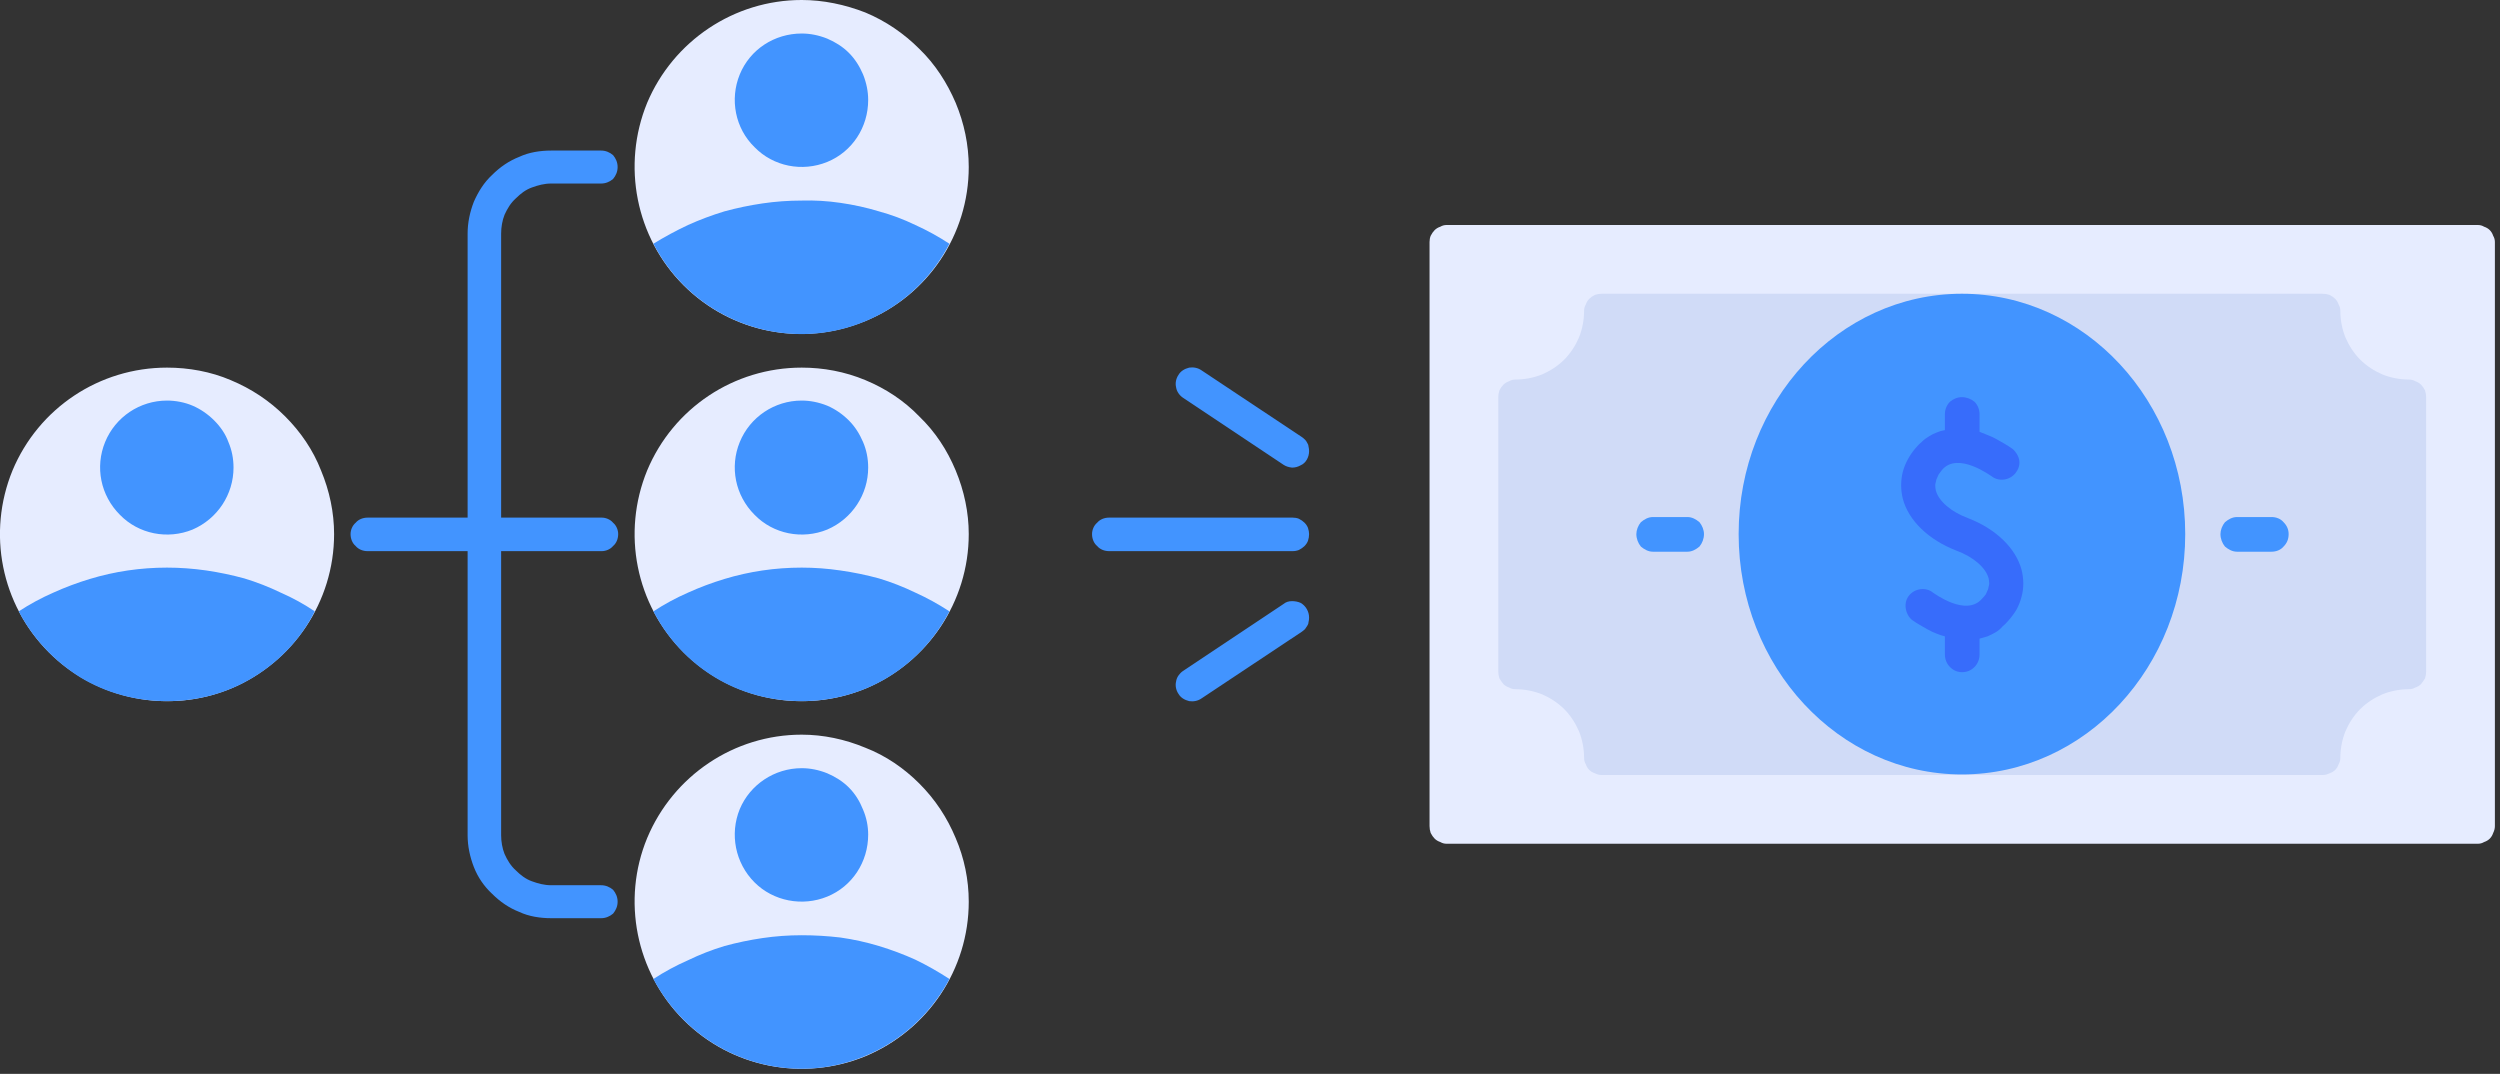 <svg version="1.2" xmlns="http://www.w3.org/2000/svg" viewBox="0 0 440 189" width="440" height="189">
	<rect x="0" y="0" width="440" height="189" fill="#333333" stroke="none"/>
	<title>4people-svg</title>
	<defs>
		<clipPath clipPathUnits="userSpaceOnUse" id="cp1">
			<path d="m0 0h439.08v188.09h-439.08z"/>
		</clipPath>
	</defs>
	<style>
		.s0 { fill: #4294ff } 
		.s1 { fill: #e6ecff } 
		.s2 { fill: #d0dbf7 } 
		.s3 { fill: #376cfb } 
	</style>
	<g id="Clip-Path: icon" clip-path="url(#cp1)">
		<g id="icon">
			<path id="Path_3336" class="s0" d="m230.4 94q0 0.6-0.2 1.2-0.2 0.5-0.6 0.9-0.4 0.4-1 0.7-0.5 0.2-1.1 0.2h-32.3c-0.8 0-1.6-0.3-2.1-0.9-0.6-0.5-0.9-1.3-0.9-2.1 0-0.7 0.3-1.5 0.9-2 0.5-0.6 1.3-0.9 2.1-0.9h32.3q0.6 0 1.1 0.2 0.6 0.3 1 0.7 0.4 0.4 0.6 0.9 0.2 0.6 0.2 1.1z"/>
			<path id="Path_3337" class="s0" d="m230.4 79.4q0 0.8-0.4 1.5-0.4 0.7-1.1 1-0.7 0.4-1.5 0.4-0.9-0.1-1.5-0.5l-17.7-11.8c-0.6-0.4-1.1-1.1-1.2-1.8-0.2-0.8 0-1.6 0.4-2.2 0.4-0.7 1.1-1.1 1.9-1.3 0.7-0.1 1.5 0 2.2 0.5l17.6 11.7q0.3 0.2 0.6 0.5 0.2 0.2 0.4 0.6 0.2 0.3 0.2 0.6 0.1 0.4 0.1 0.8z"/>
			<path id="Path_3338" class="s0" d="m230.4 108.7q0 0.4-0.1 0.8 0 0.3-0.2 0.6-0.2 0.3-0.4 0.6-0.3 0.3-0.6 0.5l-17.6 11.7c-0.7 0.5-1.5 0.6-2.2 0.5-0.8-0.2-1.5-0.6-1.9-1.3-0.4-0.6-0.6-1.4-0.4-2.2 0.1-0.7 0.6-1.4 1.2-1.8l17.7-11.8q0.6-0.5 1.5-0.5 0.8 0 1.5 0.3 0.7 0.4 1.1 1.1 0.4 0.7 0.4 1.5z"/>
			<path id="Path_3339" class="s1" d="m40.6 66.9c3.6 1.5 6.8 3.6 9.6 6.4 2.7 2.7 4.9 5.9 6.3 9.5 1.5 3.6 2.3 7.4 2.3 11.2 0 11.9-7.2 22.6-18.2 27.2-10.9 4.5-23.6 2-32-6.4-8.4-8.4-10.9-21-6.4-32 4.6-11 15.3-18.1 27.2-18.1 3.8 0 7.7 0.7 11.2 2.2z"/>
			<path id="Path_3340" class="s0" d="m33.9 71.4c1.4 0.6 2.7 1.5 3.8 2.6 1.1 1.1 2 2.4 2.5 3.8 0.6 1.4 0.9 2.9 0.9 4.5 0 4.7-2.8 9-7.2 10.9-4.4 1.8-9.5 0.8-12.8-2.6-3.4-3.4-4.4-8.4-2.6-12.8 1.8-4.4 6.1-7.3 10.9-7.3 1.5 0 3.1 0.3 4.5 0.9z"/>
			<path id="Path_3341" class="s0" d="m44.6 119.2c-4.6 2.8-9.8 4.2-15.2 4.2-5.4 0-10.7-1.4-15.3-4.2-4.5-2.8-8.3-6.8-10.8-11.6q2.9-1.9 6.1-3.3 3.1-1.4 6.4-2.4 3.3-1 6.7-1.5 3.4-0.5 6.9-0.5 3.4 0 6.9 0.5 3.4 0.5 6.7 1.4 3.3 1 6.4 2.5 3.2 1.4 6 3.3c-2.4 4.8-6.2 8.8-10.8 11.6z"/>
			<path id="Path_3342" class="s0" d="m83.4 35.5c0.8-1.8 1.8-3.4 3.2-4.7 1.4-1.4 3-2.5 4.8-3.2 1.7-0.8 3.7-1.1 5.6-1.1h8.8c0.8 0 1.5 0.3 2.1 0.8 0.5 0.6 0.8 1.3 0.8 2.1 0 0.8-0.3 1.5-0.8 2.1-0.6 0.5-1.3 0.8-2.1 0.8h-8.8c-1.2 0-2.3 0.3-3.4 0.7-1.1 0.4-2 1.1-2.8 1.9-0.9 0.8-1.5 1.8-2 2.9-0.4 1-0.6 2.2-0.6 3.3v50h17.7c0.7 0 1.5 0.3 2 0.9 0.6 0.5 0.9 1.3 0.9 2 0 0.8-0.3 1.6-0.9 2.1-0.5 0.6-1.3 0.9-2 0.9h-17.7v50c0 1.1 0.2 2.3 0.6 3.3 0.5 1.1 1.1 2.1 2 2.9 0.8 0.8 1.7 1.5 2.8 1.9 1.1 0.4 2.2 0.7 3.4 0.7h8.8c0.8 0 1.5 0.3 2.1 0.8 0.5 0.6 0.8 1.3 0.8 2.1 0 0.8-0.3 1.5-0.8 2.1-0.6 0.5-1.3 0.8-2.1 0.8h-8.8c-1.9 0-3.9-0.3-5.6-1.1-1.8-0.7-3.4-1.8-4.8-3.2-1.4-1.3-2.5-2.9-3.2-4.7-0.7-1.8-1.1-3.7-1.1-5.6v-50h-17.6c-0.8 0-1.6-0.3-2.1-0.9-0.6-0.5-0.9-1.3-0.9-2.1 0-0.7 0.3-1.5 0.9-2 0.5-0.6 1.3-0.9 2.1-0.9h17.6v-50c0-1.9 0.4-3.8 1.1-5.6z"/>
			<path id="Path_3343" class="s1" d="m152.3 66.9c3.6 1.5 6.8 3.6 9.5 6.4 2.8 2.7 4.9 5.9 6.4 9.5 1.5 3.6 2.3 7.4 2.3 11.2 0 11.9-7.2 22.6-18.2 27.2-11 4.5-23.6 2-32-6.4-8.4-8.4-10.9-21-6.4-32 4.6-11 15.3-18.1 27.2-18.1 3.8 0 7.6 0.7 11.2 2.2z"/>
			<path id="Path_3344" class="s0" d="m145.6 71.4c1.4 0.6 2.7 1.5 3.8 2.6 1.1 1.1 1.9 2.4 2.5 3.8 0.6 1.4 0.9 2.9 0.9 4.5 0 4.7-2.8 9-7.2 10.9-4.4 1.8-9.5 0.8-12.8-2.6-3.4-3.4-4.4-8.4-2.6-12.8 1.8-4.4 6.1-7.3 10.9-7.3 1.5 0 3 0.3 4.5 0.9z"/>
			<path id="Path_3345" class="s0" d="m156.3 119.2c-4.6 2.8-9.9 4.2-15.2 4.2-5.4 0-10.7-1.4-15.3-4.2-4.6-2.8-8.3-6.8-10.8-11.6q2.9-1.9 6.1-3.3 3.1-1.4 6.4-2.4 3.3-1 6.7-1.5 3.4-0.5 6.9-0.5 3.4 0 6.8 0.5 3.5 0.5 6.8 1.4 3.3 1 6.4 2.5 3.1 1.4 6 3.3c-2.5 4.8-6.2 8.8-10.8 11.6z"/>
			<path id="Path_3346" class="s1" d="m152.3 131.6c3.6 1.4 6.8 3.6 9.5 6.3 2.8 2.8 4.9 6 6.4 9.6 1.5 3.5 2.3 7.3 2.3 11.2 0 11.9-7.2 22.6-18.2 27.2-11 4.5-23.6 2-32-6.4-8.4-8.4-10.9-21.1-6.4-32 4.6-11 15.3-18.2 27.2-18.2 3.8 0 7.6 0.8 11.2 2.3z"/>
			<path id="Path_3347" class="s0" d="m145.6 136.1c1.4 0.6 2.7 1.4 3.8 2.5 1.1 1.1 1.9 2.4 2.5 3.9 0.6 1.4 0.9 2.9 0.9 4.4 0 4.8-2.8 9.1-7.2 10.9-4.4 1.8-9.5 0.8-12.8-2.5-3.4-3.4-4.4-8.5-2.6-12.9 1.8-4.3 6.1-7.2 10.9-7.2 1.5 0 3 0.3 4.5 0.9z"/>
			<path id="Path_3348" class="s0" d="m156.3 183.8c-4.6 2.8-9.9 4.3-15.2 4.3-5.4 0-10.7-1.5-15.3-4.3-4.6-2.8-8.3-6.8-10.8-11.5q2.9-1.9 6.1-3.3 3.1-1.5 6.4-2.5 3.3-0.9 6.7-1.4 3.4-0.5 6.9-0.5 3.4 0 6.8 0.4 3.5 0.5 6.8 1.5 3.3 1 6.4 2.4 3.1 1.5 6 3.4c-2.5 4.7-6.2 8.7-10.8 11.5z"/>
			<path id="Path_3349" class="s1" d="m152.3 2.2c3.6 1.5 6.8 3.7 9.5 6.4 2.8 2.7 4.9 6 6.4 9.5 1.5 3.6 2.3 7.4 2.3 11.3 0 11.9-7.2 22.6-18.2 27.1-11 4.6-23.6 2.1-32-6.3-8.4-8.4-10.9-21.1-6.4-32.1 4.6-10.9 15.3-18.1 27.2-18.1 3.8 0 7.6 0.8 11.2 2.2z"/>
			<path id="Path_3350" class="s0" d="m145.6 6.8c1.4 0.6 2.7 1.4 3.8 2.5 1.1 1.1 1.9 2.4 2.5 3.8 0.6 1.5 0.9 3 0.9 4.5 0 4.8-2.8 9.1-7.2 10.9-4.4 1.8-9.5 0.8-12.8-2.6-3.4-3.3-4.4-8.4-2.6-12.8 1.8-4.4 6.1-7.2 10.9-7.2 1.5 0 3 0.3 4.5 0.9z"/>
			<path id="Path_3351" class="s0" d="m156.3 54.5c-4.6 2.8-9.9 4.3-15.2 4.3-5.4 0-10.7-1.5-15.3-4.3-4.6-2.8-8.3-6.8-10.8-11.6q2.9-1.8 6.1-3.3 3.1-1.4 6.4-2.4 3.3-0.9 6.7-1.4 3.4-0.5 6.9-0.5 3.4-0.1 6.8 0.4 3.5 0.5 6.8 1.5 3.3 0.9 6.4 2.4 3.1 1.4 6 3.3c-2.5 4.8-6.2 8.8-10.8 11.6z"/>
			<path id="Path_3352" class="s1" d="m437.2 39.9q0.6 0.2 1 0.6 0.4 0.4 0.6 1 0.3 0.5 0.3 1.1v102.8q0 0.6-0.3 1.2-0.2 0.6-0.6 1-0.4 0.4-1 0.6-0.5 0.3-1.1 0.3h-181.5q-0.6 0-1.1-0.3-0.6-0.2-1-0.6-0.4-0.4-0.7-1-0.2-0.6-0.2-1.2v-102.8q0-0.6 0.2-1.1 0.3-0.6 0.7-1 0.4-0.4 1-0.6 0.5-0.3 1.1-0.3h181.5q0.6 0 1.1 0.3z"/>
			<path id="Path_3353" class="s2" d="m425.1 67.1q0.6 0.2 1 0.6 0.4 0.4 0.7 1 0.2 0.6 0.2 1.2v48.3q0 0.6-0.2 1.2-0.3 0.5-0.7 1-0.4 0.4-1 0.6-0.5 0.3-1.1 0.3c-1.6 0-3.2 0.3-4.7 0.9-1.4 0.6-2.8 1.5-3.9 2.6-1.1 1.1-2 2.5-2.6 3.9-0.6 1.5-0.9 3.1-0.9 4.7q0 0.6-0.3 1.1-0.2 0.6-0.6 1-0.4 0.4-1 0.6-0.6 0.3-1.2 0.3h-126.9q-0.6 0-1.2-0.3-0.6-0.2-1-0.6-0.4-0.4-0.6-1-0.3-0.5-0.3-1.1c0-1.6-0.3-3.2-0.9-4.7-0.6-1.4-1.5-2.8-2.6-3.9-1.1-1.1-2.5-2-3.9-2.6-1.5-0.6-3.1-0.9-4.7-0.9q-0.6 0-1.1-0.3-0.6-0.2-1-0.6-0.4-0.5-0.7-1-0.2-0.6-0.2-1.2v-48.3q0-0.6 0.2-1.2 0.3-0.6 0.7-1 0.4-0.4 1-0.6 0.5-0.3 1.1-0.3c1.6 0 3.2-0.3 4.7-0.9 1.4-0.6 2.8-1.5 3.9-2.6 1.1-1.1 2-2.5 2.6-3.9 0.6-1.5 0.9-3.1 0.9-4.7q0-0.6 0.3-1.1 0.2-0.6 0.6-1 0.4-0.4 1-0.7 0.6-0.2 1.2-0.2h126.9q0.6 0 1.2 0.2 0.6 0.3 1 0.7 0.4 0.4 0.6 1 0.3 0.5 0.3 1.1c0 1.6 0.3 3.2 0.9 4.7 0.6 1.4 1.5 2.8 2.6 3.9 1.1 1.1 2.5 2 3.9 2.6 1.5 0.6 3.1 0.9 4.7 0.9q0.6 0 1.1 0.3z"/>
			<ellipse id="Path_3354" class="s0" cx="345.3" cy="94" rx="39.3" ry="42.3"/>
			<path id="Path_3355" class="s3" d="m356.1 102.7q0 1.2-0.3 2.3-0.3 1.2-0.9 2.3-0.6 1-1.4 1.9-0.5 0.6-1.1 1.1-0.5 0.6-1.2 1-0.7 0.4-1.4 0.7-0.7 0.2-1.4 0.4v2.8c0 0.8-0.3 1.6-0.9 2.2-0.6 0.6-1.3 0.9-2.2 0.9-0.8 0-1.5-0.3-2.1-0.9-0.6-0.6-0.9-1.4-0.9-2.2v-3.2q-0.8-0.2-1.5-0.5-0.8-0.3-1.5-0.7-0.7-0.4-1.4-0.8-0.7-0.4-1.4-0.9c-0.6-0.5-1-1.3-1.1-2.1-0.1-0.8 0.1-1.6 0.6-2.2 0.5-0.6 1.2-1 2-1.1 0.8-0.1 1.6 0.1 2.2 0.6 0.2 0.1 5.9 4.4 8.7 1q0.3-0.3 0.6-0.7 0.2-0.4 0.4-0.9 0.1-0.4 0.2-0.9 0-0.5-0.1-1c-0.5-1.9-2.7-3.8-5.7-4.9-4.9-1.9-8.4-5.3-9.4-9.1q-0.3-1.2-0.3-2.4 0-1.2 0.3-2.4 0.3-1.1 0.9-2.2 0.6-1.1 1.4-2 0.5-0.6 1.1-1.1 0.5-0.5 1.2-0.9 0.6-0.4 1.4-0.7 0.7-0.3 1.4-0.4v-2.8c0-0.8 0.3-1.6 0.9-2.2 0.6-0.5 1.3-0.8 2.1-0.8 0.8 0 1.6 0.3 2.2 0.8 0.6 0.6 0.9 1.4 0.9 2.2v3.1q0.8 0.3 1.5 0.6 0.8 0.3 1.5 0.7 0.7 0.4 1.4 0.8 0.7 0.4 1.4 0.9c0.6 0.5 1.1 1.3 1.2 2.1 0.1 0.8-0.2 1.6-0.7 2.2-0.5 0.6-1.2 1-2 1.1-0.8 0.1-1.6-0.1-2.2-0.6-0.1 0-5.9-4.4-8.7-1.1q-0.3 0.4-0.6 0.8-0.2 0.4-0.4 0.9-0.1 0.4-0.2 0.9 0 0.5 0.1 1c0.5 1.9 2.7 3.8 5.7 4.9 4.9 1.9 8.4 5.3 9.4 9.1q0.3 1.2 0.3 2.4z"/>
			<path id="Path_3356" class="s0" d="m399.8 97.1h-6.1c-0.8 0-1.5-0.4-2.1-0.9-0.5-0.6-0.8-1.4-0.8-2.2 0-0.7 0.3-1.5 0.8-2.1 0.6-0.5 1.3-0.9 2.1-0.9h6.1c0.8 0 1.6 0.3 2.1 0.9 0.6 0.6 0.9 1.3 0.9 2.1 0 0.9-0.3 1.6-0.9 2.2-0.5 0.6-1.3 0.9-2.1 0.9z"/>
			<path id="Path_3357" class="s0" d="m297 97.1h-6.1c-0.8 0-1.5-0.4-2.1-0.9-0.5-0.6-0.8-1.4-0.8-2.2 0-0.7 0.3-1.5 0.8-2.1 0.6-0.5 1.3-0.9 2.1-0.9h6.1c0.8 0 1.5 0.4 2.1 0.9 0.5 0.6 0.8 1.4 0.8 2.1 0 0.8-0.3 1.6-0.8 2.2-0.6 0.5-1.3 0.9-2.1 0.9z"/>
		</g>
	</g>
</svg>